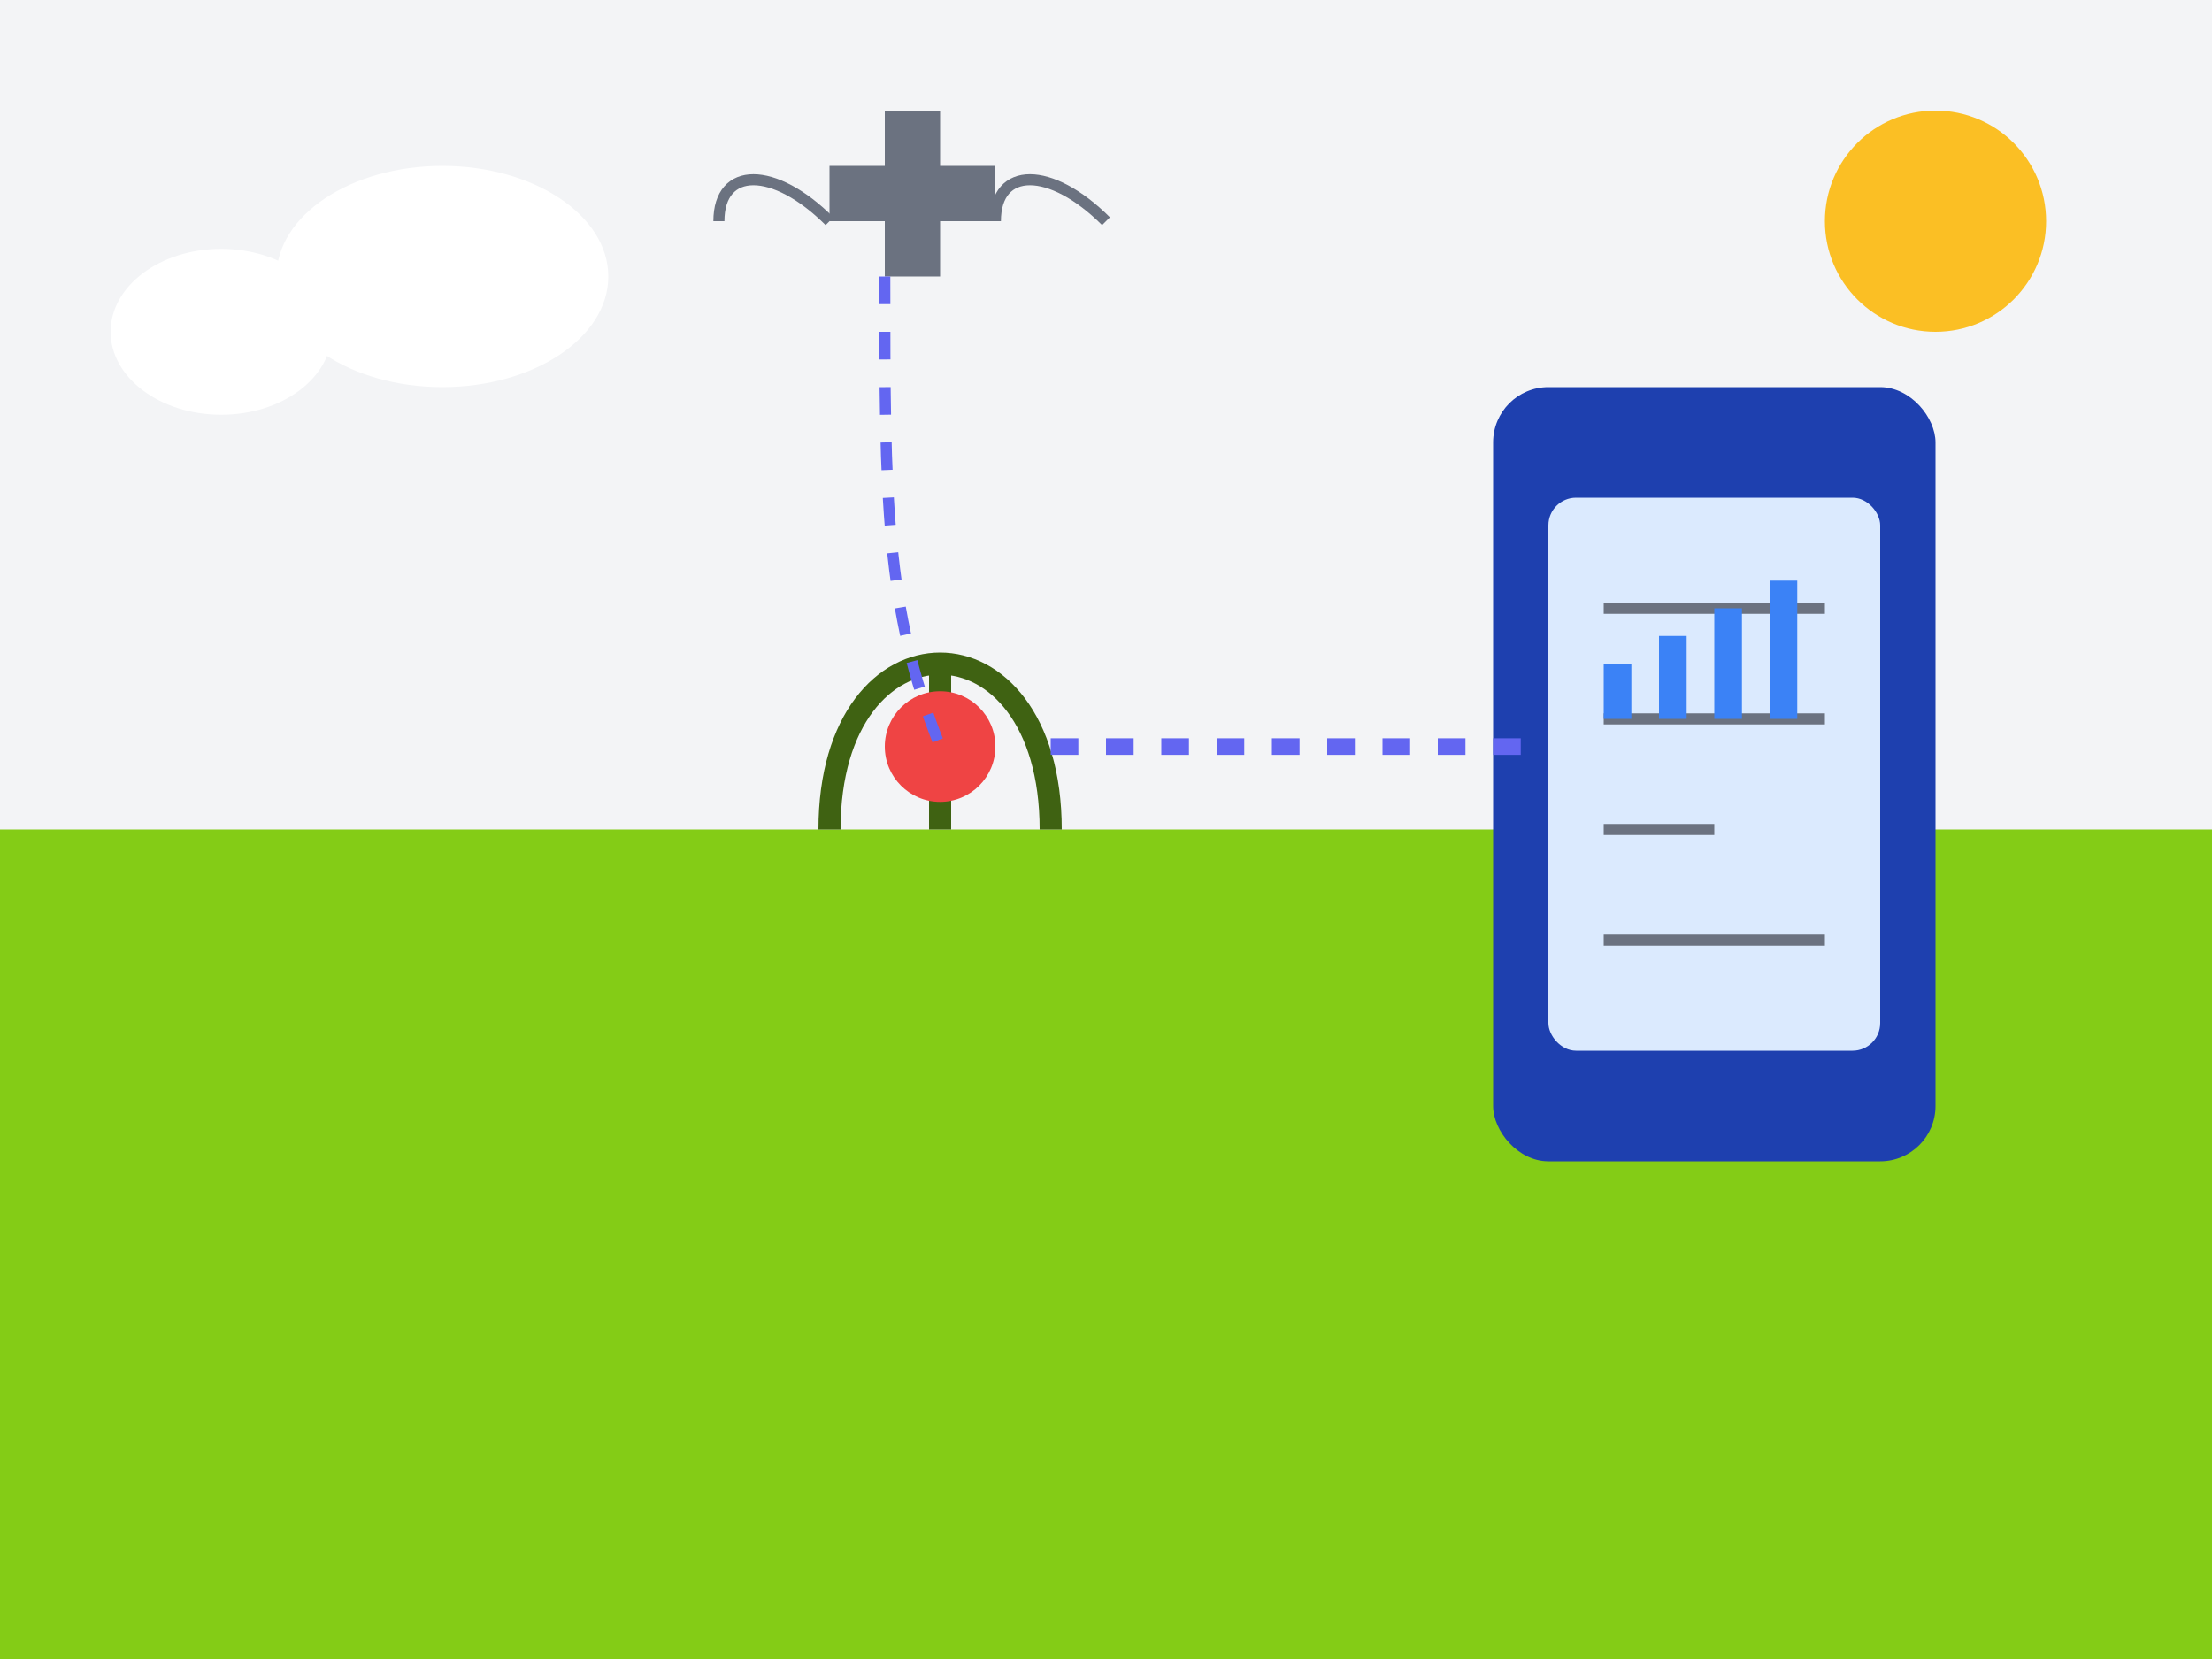 <svg width="400" height="300" viewBox="0 0 400 300" fill="none" xmlns="http://www.w3.org/2000/svg">
  <!-- Background -->
  <rect width="400" height="300" fill="#F3F4F6"/>
  
  <!-- Field -->
  <rect y="150" width="400" height="150" fill="#84CC16"/>
  
  <!-- Smart Device -->
  <rect x="270" y="70" width="80" height="140" rx="10" fill="#1E40AF"/>
  <rect x="280" y="90" width="60" height="100" rx="5" fill="#DBEAFE"/>
  
  <!-- Plant with Sensor -->
  <path d="M150 150C150 130 160 120 170 120C180 120 190 130 190 150" stroke="#3F6212" stroke-width="4"/>
  <path d="M170 120V150" stroke="#3F6212" stroke-width="4"/>
  <circle cx="170" cy="135" r="10" fill="#EF4444"/>
  
  <!-- Data Connection -->
  <path d="M190 135C230 135 240 135 280 135" stroke="#6366F1" stroke-width="3" stroke-dasharray="5 5"/>
  
  <!-- Charts on Device Screen -->
  <line x1="290" y1="110" x2="330" y2="110" stroke="#6B7280" stroke-width="2"/>
  <line x1="290" y1="130" x2="330" y2="130" stroke="#6B7280" stroke-width="2"/>
  <line x1="290" y1="150" x2="310" y2="150" stroke="#6B7280" stroke-width="2"/>
  <line x1="290" y1="170" x2="330" y2="170" stroke="#6B7280" stroke-width="2"/>
  
  <!-- Bar Chart -->
  <rect x="290" y="120" width="5" height="10" fill="#3B82F6"/>
  <rect x="300" y="115" width="5" height="15" fill="#3B82F6"/>
  <rect x="310" y="110" width="5" height="20" fill="#3B82F6"/>
  <rect x="320" y="105" width="5" height="25" fill="#3B82F6"/>
  
  <!-- Clouds -->
  <ellipse cx="80" cy="50" rx="30" ry="20" fill="white"/>
  <ellipse cx="40" cy="60" rx="20" ry="15" fill="white"/>
  
  <!-- Sun -->
  <circle cx="350" cy="40" r="20" fill="#FBBF24"/>
  
  <!-- Satellite -->
  <rect x="150" y="30" width="30" height="10" fill="#6B7280"/>
  <rect x="160" y="20" width="10" height="30" fill="#6B7280"/>
  <path d="M130 40C130 30 140 30 150 40" stroke="#6B7280" stroke-width="2"/>
  <path d="M180 40C180 30 190 30 200 40" stroke="#6B7280" stroke-width="2"/>
  
  <!-- Data Transmission -->
  <path d="M160 50C160 90 160 110 170 135" stroke="#6366F1" stroke-width="2" stroke-dasharray="5 5"/>
</svg> 